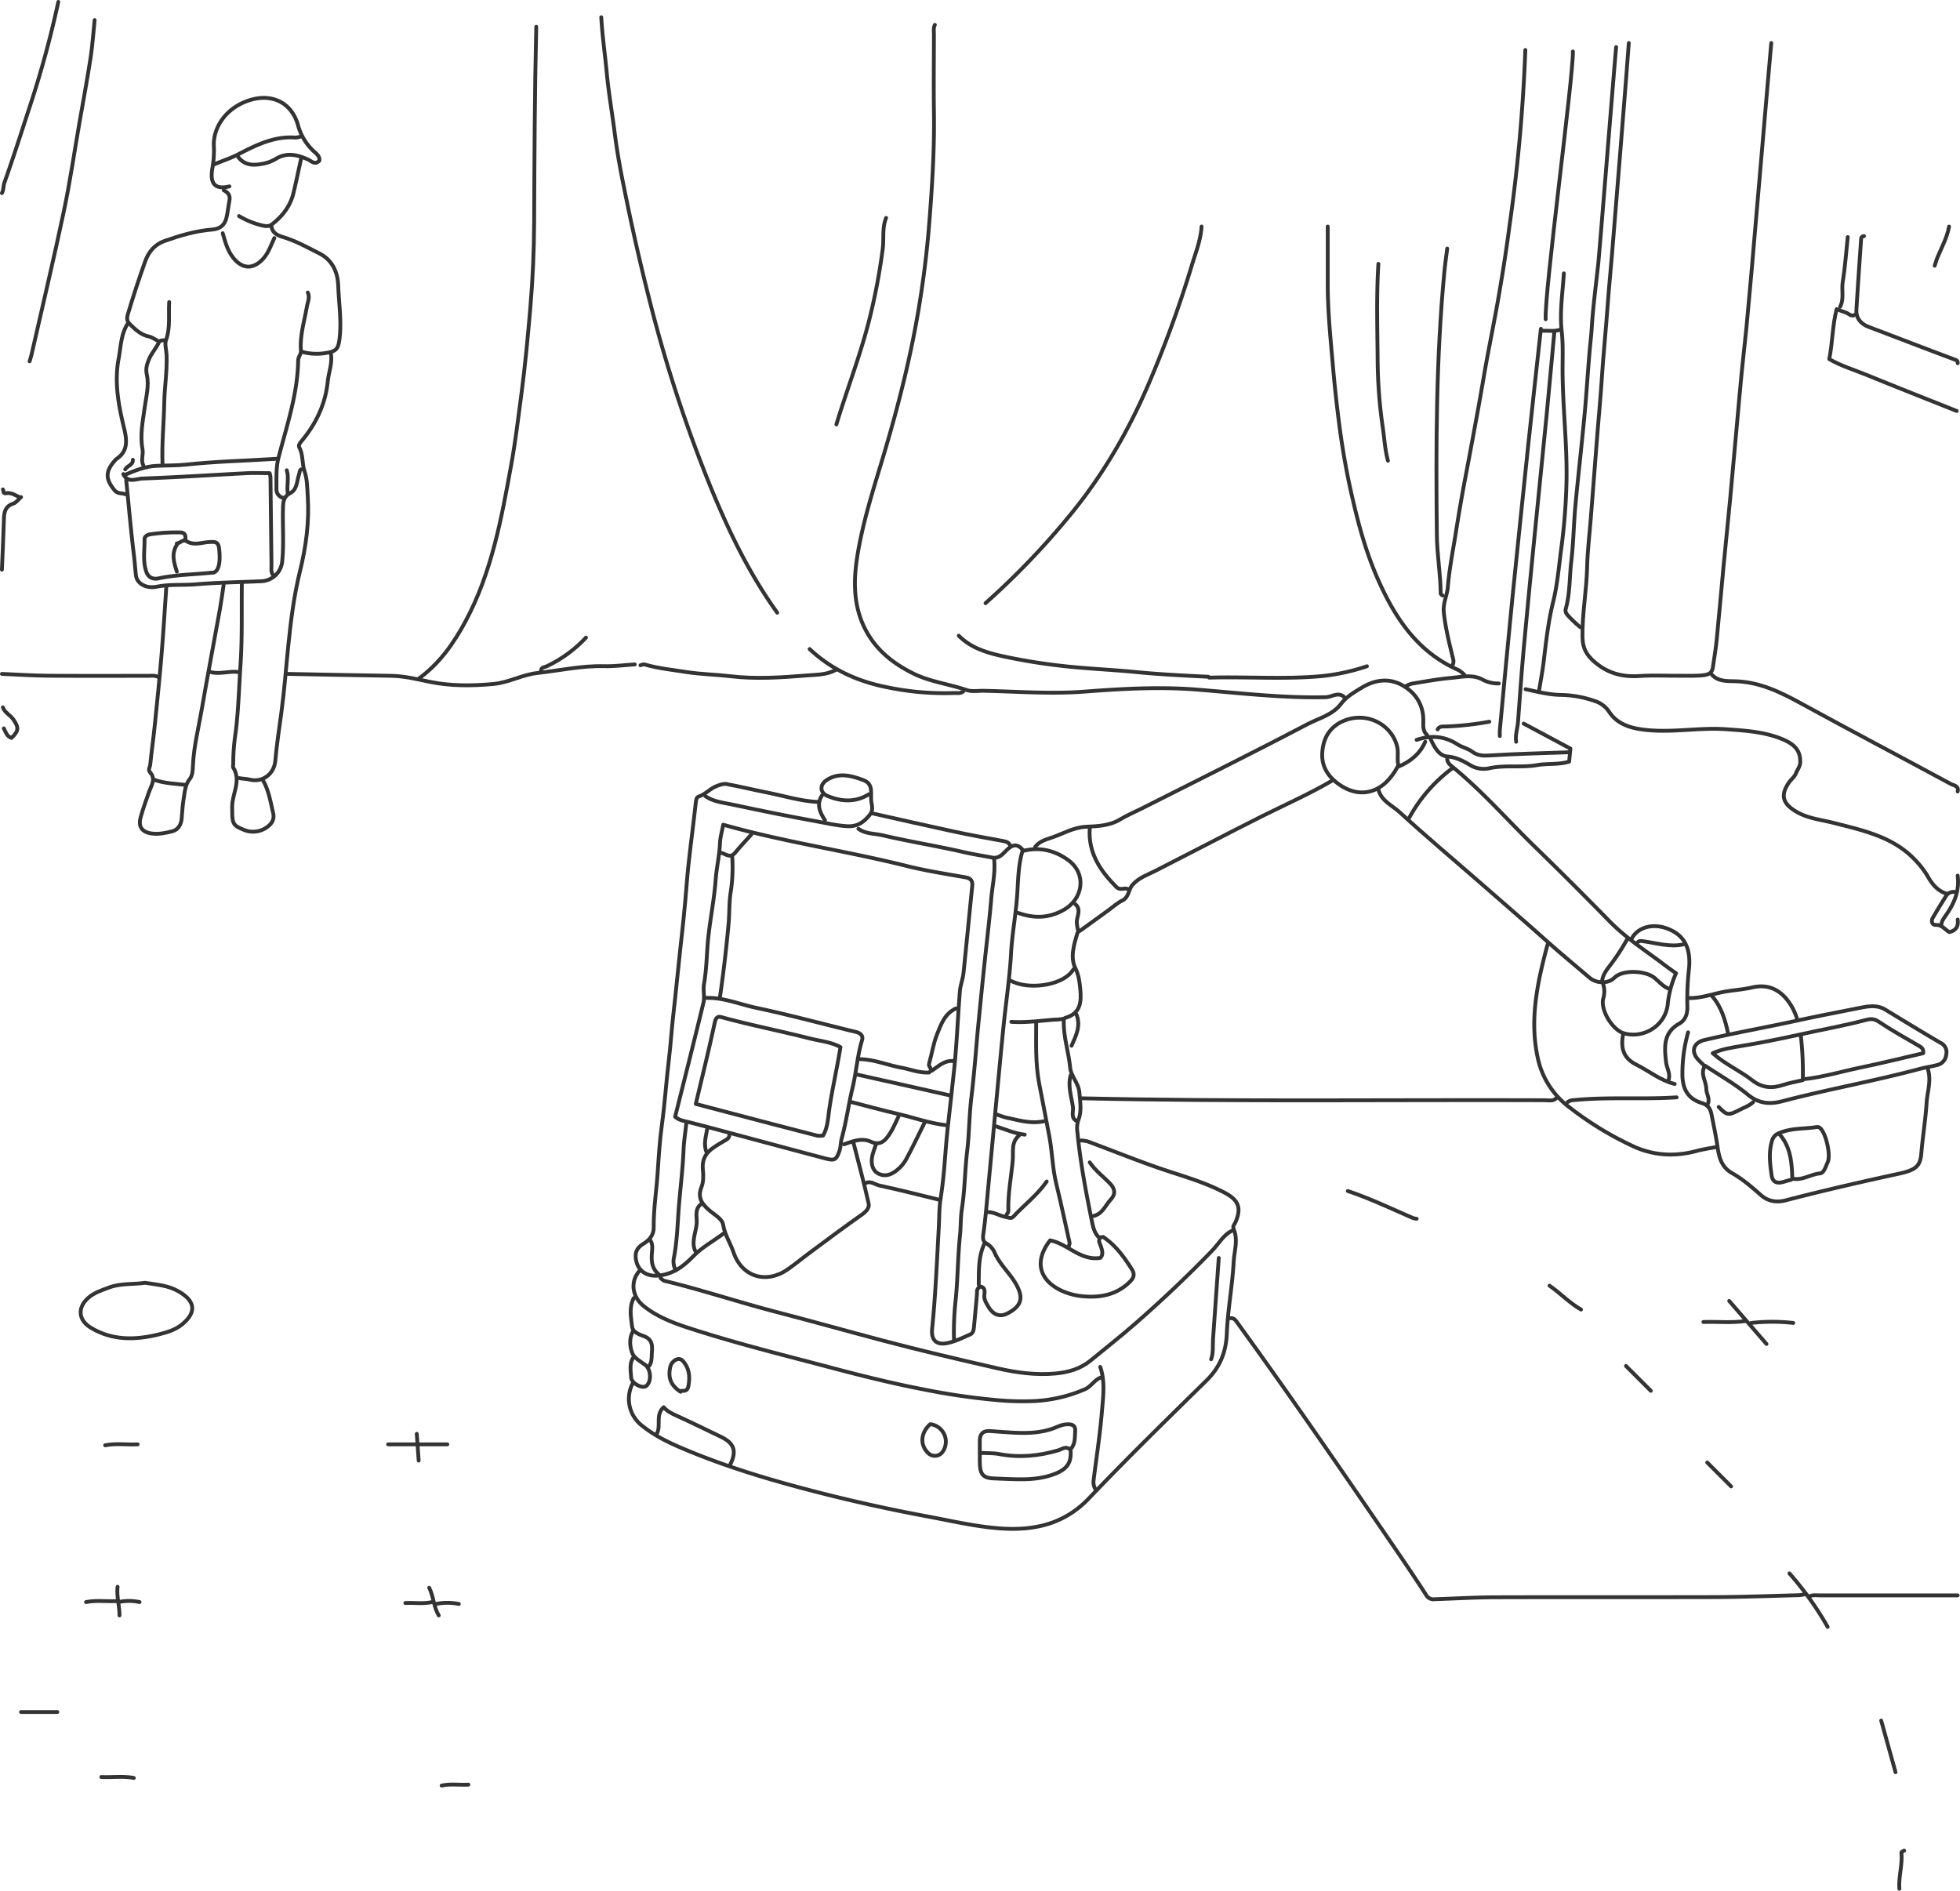 <svg xmlns="http://www.w3.org/2000/svg" viewBox="0 0 1025.22 989"><defs><style>.cls-1{fill:none;stroke:#333;stroke-linecap:round;stroke-linejoin:round;stroke-width:2px;}</style></defs><g id="Layer_2" data-name="Layer 2"><g id="Layer_1-2" data-name="Layer 1"><path class="cls-1" d="M489,13c-.8,1.6-.49,3.33-.49,5,0,13.33-.19,26.67,0,40,.31,18.71-.8,37.38-2.23,56A519.4,519.4,0,0,1,477.69,177c-4.42,22-10.18,43.55-16.67,65-4.75,15.67-9.64,31.36-12.36,47.52-2.12,12.55-2.54,25.39,2.89,37.45s15,19.87,26.48,25.47c8.68,4.22,18.41,5.37,27.5,8.47,2.81,1,6,.36,9,.42,17.66.39,35.26,1.78,53,.42,19.58-1.49,39.36-2.62,59-1,22.33,1.79,44.56,4.47,67,3.93,3.14-.08,6.33-2.91,9.5-.15"/><path class="cls-1" d="M643.5,689.5c2.21-.17,2.9,1.25,4.11,2.92,24.85,34.31,48.94,69.15,72.88,104.08,8.55,12.47,17.16,24.9,25.36,37.59a4.46,4.46,0,0,0,4.65,2.41c10.17-.33,20.33-.92,30.5-1,38.5-.12,77,0,115.5-.1,14.83-.05,29.67-.61,44.5-1a20.8,20.8,0,0,0,3-.48"/><path class="cls-1" d="M314.5,9c.53,9.55,1.91,19,2.82,28.52,1,10.89,2.89,21.64,4.27,32.47,1.24,9.72,3,19.39,5,29q6.13,30.69,13.91,61a736.41,736.41,0,0,0,30.26,92.41c9.63,23.79,20.66,47.07,35.79,68.08"/><path class="cls-1" d="M645,643.5c-5,2.15-7.4,7-10.89,10.6-12.8,13.26-26.15,25.87-40,38-7.68,6.72-15.68,13-23.54,19.46-5.5,4.53-11.81,6.27-18.56,6.89-10.12.92-20.24-.44-30-2.66-20.25-4.63-40.49-9.35-60.58-14.67-18.54-4.9-37-10.12-55.53-14.91-19.59-5.06-38.77-11.51-58.43-16.26-.74-.18-1.34-1-2-1.46"/><path class="cls-1" d="M280.5,14c-.82,34-.95,68-1.1,102-.07,15-.72,30.05-2,45s-2.67,30-4.65,45c-1.64,12.34-3.09,24.72-5.31,36.95-5.12,28.14-10.18,56.37-23.92,82-6.2,11.57-13.66,22.18-24.48,30"/><path class="cls-1" d="M428,419.5c-9.23-.42-18-3.24-27-5-7-1.39-14-3.1-21-4.39-1.55-.28-3.38.39-5,1-3.49,1.21-5.87,4.38-9.49,5.53-1.31.42-1.43,1.95-1.59,3.42-1.55,14.35-3.69,28.64-4.79,43-.84,11-2,22-3.26,33-1.27,11.5-2.32,23-3.66,34.54-.92,7.94-1.41,16-2.37,24-1.36,11.17-2.06,22.39-3.6,33.55-1.14,8.23-1.67,16.63-2.22,25-.63,9.67-2.21,19.27-2.09,29,.05,3.82-2.28,6.58-5.45,8.48-3.82,2.27-4.69,5.34-3.55,9.54,1.33,4.9,5.65,7.4,10.57,7.11,8.06-.47,13.74-4.56,19.05-10.08,4.63-4.82,10.64-8,15.94-12"/><path class="cls-1" d="M798,360.5c6.12,1.31,12.17,2.91,18.5,3A56.55,56.55,0,0,1,834,366.62a14.31,14.31,0,0,1,7.73,5.76c4,6.09,10.46,8.32,17.79,9.26,14.56,1.88,29-1.23,43.52-.19,9.86.71,19.71,1.3,29,5.08,7.2,2.93,9.65,6.44,9.61,12,0,2.4-1.5,4-2.24,5.95s-2.66,3.3-3.84,5.07c-4.33,6.52-3.12,10.79,4,15,6.19,3.67,13.27,4.24,20,6,15.37,3.92,31,7.26,42.45,19.56a46,46,0,0,1,6.46,8.52c2.39,4.23,5.31,7.55,10.08,8.95"/><path class="cls-1" d="M520,449.5c.75,7.09-1,14-1.54,21-.67,8-1.59,16-2.47,24q-1.46,13.26-2.78,26.52c-.73,7.49-1.52,15-2.17,22.48-.88,10.18-1.7,20.36-2.94,30.51-1.13,9.28-1.09,18.7-2.19,28-1.21,10.15-1.22,20.4-2.8,30.53-.71,4.58-.47,9.31-1,14C501,657.63,501,668.87,499.88,680A149.69,149.69,0,0,0,499,700.5"/><path class="cls-1" d="M566,574.5c80.66,1.82,161.33.7,242,1,2,0,4.22.67,6-1"/><path class="cls-1" d="M334.75,664.5c-5.11,5.37-4.36,13.51,1.75,18.5,8.1,6.59,17.92,9.79,27.55,12.85,23.54,7.49,47.55,13.41,71.43,19.73,15.76,4.18,31.6,8.1,47.57,11.18A353,353,0,0,0,520,732.22a146.43,146.43,0,0,0,21,.64,76,76,0,0,0,26.57-6.22c3.4-1.51,4.94-5.08,8.44-6.14"/><path class="cls-1" d="M694.5,118.5c0,10,0,20,0,30,0,14.9,1.58,29.69,2.85,44.51.87,10,2,20,3.3,30,1.71,12.92,4,25.8,7,38.49,3.23,14,7.1,27.82,12.88,41,9,20.56,20.85,38.62,42.47,48.05a14.49,14.49,0,0,1,3,2.46"/><path class="cls-1" d="M926.5,22.5c-.83,8.5-9.69,113-10.49,121.5-.87,9.16-1.63,18.34-2.52,27.5-.77,7.84-1.71,15.66-2.48,23.5-.89,9.16-1.68,18.33-2.51,27.5-1.17,12.83-2.3,25.67-3.51,38.5-1.12,11.84-2.36,23.66-3.48,35.5-1.21,12.66-2.28,25.34-3.54,38-.48,4.85-1.31,9.67-2,14.5-.36,2.63-1.68,3.73-4.48,4.12-3.7.53-7.35.29-11,.35-7.67.11-15.36-.38-23,.14-9,.61-16.7-1.48-23.59-7.51-4-3.51-6-6.92-6.14-12.6-.24-12.43,2.16-24.61,2.43-37,.19-8.47,1.26-17,1.92-25.49,1-12.83,2-25.66,3-38.5.94-12.67,2.22-25.31,3-38,.52-8.17,1.38-16.33,2-24.5.93-12.34,1.93-24.68,3.08-37,.45-4.86,8.55-105.68,8.79-110.52"/><path class="cls-1" d="M797.87,26.15c-.57,14.89-1.54,30.49-3,46.74-1.45,15.92-3.27,31.14-5.35,45.61-.8,6.16-2.13,15.74-4.08,27.48s-2.63,15.61-6.68,36.57c-1.91,9.92-3.53,20-5.33,29.93q-3.27,18-6.7,36.06-2.85,14.91-5.21,30C760,288,758.12,297.38,757.33,307c-.36,4.48-2.66,8.48-2.1,13.54.92,8.35,2.95,16.37,4.93,24.43a4.29,4.29,0,0,1,.1,1.15,5,5,0,0,1-.76,2.39"/><path class="cls-1" d="M430.5,594c2.55-4.32,2.6-9.37,3.3-14,1.6-10.72,4.06-21.27,5.82-32.28-5-2.75-10.77-3.19-16.15-4.56-15.28-3.89-30.77-6.91-46-11.09-2.19-.6-3.07.27-3.63,2.93-3,14-6.46,28-9.89,42.44,12.44,3.27,24.48,6.44,36.53,9.59q13.5,3.53,27,7a10.34,10.34,0,0,0,2.49,0"/><path class="cls-1" d="M813,174c-1.33,14.33-2.61,28.67-4,43-2.12,21.67-4.35,43.33-6.48,65-1.87,19-3.76,38-5.48,57-1.16,12.82-2.08,25.66-3,38.5-.25,3.52-1.55,6.92-1,10.5"/><path class="cls-1" d="M501.5,332.5c6.47,6.59,15,9,23.53,10.87a308.43,308.43,0,0,0,31,5c12.62,1.42,25.34,1.91,38,3.15s25.33,1.86,38,2.47c.17,0,.34.46.5.46,19.66-.56,39.33,1,59-.81A107.81,107.81,0,0,0,715,348.5"/><path class="cls-1" d="M806,172c-2.17,19.83-4.39,39.66-6.49,59.5q-4.32,41-8.49,82c-2.28,22.82-4.36,45.67-6.51,68.5-.09,1,0,2,0,3"/><path class="cls-1" d="M845.36,24.64C844.69,31.14,836.7,131.5,836,138c-1,9-2.12,18-2.93,27-.36,4-.51,8-.93,12-1.35,12.8-2,25.67-3.17,38.49-1.51,16.34-3.4,32.66-4.92,49-.89,9.65-1,19.37-2.14,29-1,8.33-.61,16.84-2.92,25-.51,1.8.73,2.95,1.59,3.95A69.47,69.47,0,0,0,826.5,328"/><path class="cls-1" d="M628.5,118.5c-.41,7-3,13.41-5,20A599,599,0,0,1,601.59,199c-10.67,25.27-24.12,48.74-41.53,70A406.66,406.66,0,0,1,515.5,315.5"/><path class="cls-1" d="M331,723.5a17.62,17.62,0,0,0,4.54,22c6,4.89,12.92,8.44,20,11.49,22.47,9.7,45.9,16.75,69.52,22.87q29.68,7.7,59.93,13.32c12.48,2.32,24.89,5.26,37.53,6.24,17.75,1.39,33.89-1.83,47.13-15.74,20-21,40.75-41.25,61.42-61.57,7-6.89,10.23-14.68,10.64-24.55.51-12.54,2.92-25,3.59-37.52.31-5.6,2.37-11.42.07-16.93-.75-1.79.31-2.59.73-3.52,3.28-7.27,2.11-11.6-5.11-15.49-10.1-5.44-21.11-8.53-31.94-12.16-13.49-4.53-26.7-9.91-40-14.86a17.28,17.28,0,0,0-3.49-.53"/><path class="cls-1" d="M369,522c9.23-.41,17.69,3.29,26.47,5.15,16.44,3.48,32.7,7.85,49,11.85,1.33.33,2.7.58,4,1,1.85.64,3.08,2,2.47,4-2.49,8.18-3,16.73-5,25-2.11,8.82-3.27,17.82-5.7,26.59-.53,1.93-.41,4.28-1.17,6.45-1.58,4.53-2.41,5.2-7.07,4q-21.51-5.7-43-11.49c-10.66-2.84-21.31-5.76-32-8.4a9.66,9.66,0,0,1-3.87-2c5-19.91,10-39.74,14.82-59.62.77-3.2-.29-6.53.32-10,1.44-8.2,1.37-16.65,2.3-25,1.11-9.86,3.07-19.64,3.79-29.52.47-6.38,2-12.6,2.24-19,.15-3.25,1.12-6.46,1.71-9.63,32,9.11,64.22,13.66,95.73,21.54,10.2,2.56,20.63,4.16,31,6,2.78.51,3.78,1.83,3.51,4.55-1.54,15.16-3,30.34-4.57,45.49-.34,3.21-1.63,6.32-1.89,9.51-1.14,14.33-1.64,28.71-3.22,43-1,8.84-1.91,17.74-2.94,26.57-.83,7.21-1.34,14.62-1.95,22q-.72,8.81-2.07,17.56c-.68,4.42-.57,9.27-.83,13.94-1,17.85-1.71,35.71-3.51,53.5-.62,6.12,2.33,8.8,8.43,7.39,4-.91,7.75-2.77,11.51-4.44,1.72-.78,1.85-2.75,2-4.45q.79-8.25,1.5-16.5c.1-1.25-.2-2.58,1-3.5"/><path class="cls-1" d="M757,130c-.5,4-1.1,8-1.48,12-4.38,45.91-4.45,91.95-3.94,138,.11,10.17,1.93,20.29,2,30.5,0,.33.63.67,1,1"/><path class="cls-1" d="M49.5,10.5c-.67,6.33-1.08,12.71-2,19-1.81,11.7-3.94,23.35-6,35-2.66,15.34-4.89,30.76-8.1,46-5.3,25.08-11.23,50-16.91,75-.27,1.18-.66,2.33-1,3.5"/><path class="cls-1" d="M173,184.5c1.1,5.16-1.06,10-1.56,15-1.2,12-6.22,22.37-13.94,31.51-.74.87-1.47,2-.95,3,2.14,3.94,1.33,8.44,2.76,12.6s1.37,8.58,1.66,12.93c.85,13.21-.84,26.2-4,39S152.21,324,150.87,337c-1.22,11.84-2.08,23.72-3.67,35.54C146.06,381,144.75,389.47,144,398c-.66,7.09-6.89,11.44-13.4,9.78-1.91-.49-3.74-.39-5.56-.78"/><path class="cls-1" d="M809.5,494c-5.29,19.7-9.66,39.45-5,60a43.45,43.45,0,0,0,16.63,25.36A170.7,170.7,0,0,0,855,599.91c10.42,4.61,21.38,5.12,32.47,2.12,3.27-.88,6.66-1.36,10-2"/><path class="cls-1" d="M1008.5,559.5c1.76,5.89-.39,11.7-.76,17.48-.54,8.67-2,17.32-2.72,26-.53,6.88-2.62,9-12,11-19.76,4.29-39.46,8.81-59,13.89-4.43,1.15-9,.75-13-2.8-4.7-4.17-9.59-8.35-15-11.42-5.89-3.31-6.92-8.87-7.69-14.19-.81-5.57-2-11-3.08-16.5-.64-3.33-2.07-5.05-5.13-6-7.61-2.35-10.18-7.86-10.1-15.48A79.91,79.91,0,0,1,883,540"/><path class="cls-1" d="M818,143c-.61,10.16-2.26,20.24-1.1,30.51.77,6.77.41,13.67.44,20.49.07,19.2,2.42,38.32,2.06,57.5A313.7,313.7,0,0,1,816.64,287c-1.24,9.35-2,18.81-4.27,28-2.53,10.24-3.67,20.62-4.91,31-.62,5.19-1.63,10.33-2.46,15.5"/><path class="cls-1" d="M895.5,353c3.31,3.53,8,3.25,12,3.34,12.81.31,23.65,5.62,34.54,11.58,26,14.24,52.31,28.05,78.41,42.17,1.4.76,4.3.9,3.55,3.91"/><path class="cls-1" d="M76,671c-6.32.93-12.85.15-19,2.47-3.88,1.46-7.85,2.7-11,5.55-5.61,5.11-5,11.51,1.49,15.46C58.75,701.3,70.79,701,83,698c4.43-1.1,8.89-2.4,12.5-5.46,7.41-6.26,6.63-12-2-17-5.32-3.13-11.21-3.54-17-4.45"/><path class="cls-1" d="M143,301c-1.41-1.64-1-3.62-1-5.5q-.27-23-.52-46a13,13,0,0,0-.44-2c-3.87,0-7.72-.17-11.55,0-18.34.94-36.66,2.14-55,2.81-3.25.12-7.68,2.57-10-2.34"/><path class="cls-1" d="M943.5,564.5c10-1.06,19.66-4,29.49-6.06,11.08-2.29,22.07-5,33-7.54.31-2.35-1-3.09-2.43-3.93-7-4.11-14.18-8.07-20.93-12.6-2.39-1.6-4.28-1.49-6.59-.87-11.25,3-22.76,5-34.1,7.53-10.17,2.23-20.52,4.37-30.88,6.06-4.92.8-10,1.55-15.21,3.8,6.58,5.89,14.25,9.13,20.66,14.15,5,3.91,10.18,4.47,16,2.51,3.4-1.13,7-1.72,10.48-2.55"/><path class="cls-1" d="M746.5,384.5c-2.17-1.9-2.08-4.45-2-7,.26-8.41-3.76-14.84-10.59-18.85-7.2-4.22-14.73-3.22-22,1.26-3.81,2.35-7.7,4.58-10.38,8.14-4.49,6-11.65,7.6-17.66,10.76C655.13,393.91,626,408.34,597,423c-3.66,1.85-7.48,3.42-11,5.56-5.61,3.43-11.83,3.6-18,3.9-6.51.31-12,3.69-18,5.69-3,1-6.43,2-8.55,4.85"/><path class="cls-1" d="M892,557.5c7.5,5,15.45,9.46,22.36,15.17,5.81,4.79,11.69,5,18.13,3.29,23.71-6.21,47.87-10.49,71.55-16.82,2.93-.78,6-1.21,9-2a6.19,6.19,0,0,0,5-5.59,5.37,5.37,0,0,0-3-6.06c-9.75-5.69-19.36-11.61-29-17.44-4-2.4-8.31-1.79-12.49-1-11.16,2.23-22.37,4.35-33.44,6.77-16.16,3.55-32.47,6.39-48.57,10.19-5.61,1.33-7.18,5.79-3.49,10,1.09,1.24,2.32,2.34,3.49,3.51"/><path class="cls-1" d="M696.5,408.5C684.7,415.4,672.21,420.91,660,427c-18.58,9.34-37,19-55.53,28.45-4.22,2.16-8.74,3.57-12.1,7.41-2.21,2.52-1.79,6.48-5.35,8.19-2.54,1.22-4.71,3.23-7,4.91l-14.5,10.5c-.67.49-1.75.88-1.94,1.52-1.79,6-3.87,12.75-1.16,18.28,1.9,3.88,2.27,7.31,2.65,11.19.68,6.91,0,12.85-8,15"/><path class="cls-1" d="M463.5,114c-2.15,5.15-1.09,10.7-1.75,16A319.14,319.14,0,0,1,455,166c-4.66,19-11.85,37.28-17.51,56"/><path class="cls-1" d="M721,138c-1.06,16.82-.53,33.67-.4,50.5A259.76,259.76,0,0,0,723.34,224c.83,5.67,1.12,11.42,2.66,17"/><path class="cls-1" d="M437,350.5c-4.69,2.54-10,2.41-15,2.81-13.28,1.07-26.58,2-40,.4-7.62-.89-15.36-1-23-2.19-7.37-1.17-14.81-1.89-22-4-.57-.16-1.32.29-2,.46"/><path class="cls-1" d="M30.5,1a539.81,539.81,0,0,1-15,55C11.19,69.18,7,82.38,2.34,95.44,1.67,97.33,1.94,99.29,1,101"/><path class="cls-1" d="M117,99.5c2.29,1.13,3.58,2.74,3,5.5-.6,3-.84,6-1.57,9-.93,3.77-3.32,5.76-7.44,6.08-8.62.67-16.9,3.14-25,6-5,1.79-8.27,5.55-10.14,10.86-3.22,9.11-6.26,18.25-9,27.52-.6,2-.48,3.54,1,5,2.89,2.86,5.74,5.65,10,6.56,1.77.37,3.35,1.59,5,2.42"/><path class="cls-1" d="M67,169c-3.76,5.6-3.74,12.25-4.93,18.51C59.71,199.89,62,212,64.91,224c1.38,5.75,2.32,11.87-3.9,16a5.57,5.57,0,0,0-1,1c-5,5.69-4.88,9.69,0,15.53,1.56,1.89,3.73,1.23,5.54,2"/><path class="cls-1" d="M970.5,164.5c-2,1.52-3.38-.45-5-1s-3-1.1-4.8-1.78c-2.24,8.6-2.12,17.33-3.86,26.12,6,3.51,12.75,5.52,19.17,8.13,15.79,6.45,31.66,12.71,47.49,19"/><path class="cls-1" d="M757,396.5c-.23,2.4,1.79,3.83,3.09,4.89,15.31,12.51,28.27,27.42,42.37,41.15Q822.47,462,842,482c7.87,8,17.17,14.23,26.13,20.84,2.77,2.05,5.51,4.21,8.57,6.23A51.59,51.59,0,0,0,872.38,525c-1,11.12-12.17,18.46-22.88,15.51-6-1.65-12.64-12.32-10.82-18.45a12.81,12.81,0,0,0-.18-7.55"/><path class="cls-1" d="M577,647c6.52,4.33,10.94,10.46,15.08,17,2.08,3.27.17,5.28-1.64,7-6.88,6.49-15.45,7.91-24.43,7a33.51,33.51,0,0,1-11-3c-11.9-5.75-13.87-15.76-5.72-26.19,9.27,1.78,15.78,10.83,26.31,9.14,1.6-1.72.92-3.86.31-5.83-.54-1.75-1.9-3.35,0-5"/><path class="cls-1" d="M446.5,598c2.67,10.5,5.51,21,7.86,31.53.54,2.42-1.55,4.44-3.82,6-8.77,6.18-17.39,12.58-26,19C420.3,657.62,416.28,661,412,664c-11.26,7.79-24,3.91-28.34-9-1.63-4.85-4.6-9.1-5.41-14.41-.45-2.92-4.15-4.93-6.71-7.07-3.87-3.23-7-6.65-4.64-12.52,1.11-2.71,1.06-6.34.77-8.91-1-8.87,5.06-11.6,10.81-15.11,1.13-.69,2.73-1.24,3-2.93"/><path class="cls-1" d="M82.5,354c-1.6-.8-3.33-.49-5-.49-17.5,0-35,.09-52.5-.06-8-.06-16-.62-24-.95"/><path class="cls-1" d="M142,118.5c.56,3.4,3.15,4.63,6,5.49,6.71,2,12.79,5.43,19,8.55,6.85,3.46,9.67,9.76,9.92,17,.32,9.16,1.82,18.28.69,27.51-.63,5.13-1.5,6.66-6.59,7.49a28.7,28.7,0,0,1-13-.5"/><path class="cls-1" d="M1024,834.5q-36,0-72,0c-1.84,0-3.73-.35-5.5.49"/><path class="cls-1" d="M359,587.5c-.5,4.67-1.25,9.32-1.45,14-.38,9.36-1.52,18.67-2.32,28s-.9,18.77-2.66,28a9.61,9.61,0,0,0,.93,7"/><path class="cls-1" d="M721,413c1.53,6,7.19,8.25,11.13,11.86C745.8,437.39,760,449.29,774,461.51c11.9,10.42,23.91,20.72,35.69,31.29,7.1,6.36,14.57,12.44,21.84,18.68,3.52,3,9.74,3.22,12.9-.05,4.24-4.39,16.45-3.78,21.05.1,2.28,1.93,4.2,4.26,7,5.47"/><path class="cls-1" d="M383,448a85.41,85.41,0,0,1-.84,19c-.81,5.07-.56,10.31-1,15.49-1.19,13.21-2.71,26.37-4.64,39.49"/><path class="cls-1" d="M124.5,82c3.72,5,8.84,4.54,14,3.44a20.75,20.75,0,0,0,6-2.48c5.67-3.33,11-2,16.56.45,1.75.78,3.73,3.14,6,.59.24-2.09-1.21-3.28-2.51-4.49a28.66,28.66,0,0,1-8.66-14C152.78,54.24,143.17,49.09,132,52c-13.28,3.48-20.91,14.56-20.11,25A51.21,51.21,0,0,1,111,88.49c-1.2,7.83,1.67,10.78,9,9"/><path class="cls-1" d="M456.5,425.5c14.17,3.17,28.31,6.42,42.51,9.47,8.62,1.85,17.31,3.41,26,5,1.7.31,2.89.91,3.49,2.54"/><path class="cls-1" d="M449,433.5c3.72,2.76,8.34,2.42,12.52,3.4,14.26,3.33,28.74,5.63,43,8.92,4.72,1.08,9.63,1.83,14.45,2.75,3.59.69,5.52-1.87,7.4-3.69,3.06-3,5.56-3.92,8.62-.31-2.25,7.26-2.4,14.93-2.85,22.44-.65,10.72-2.73,21.25-3.31,32-.68,12.37-2.57,24.67-3.83,37-1.24,12.16-2.37,24.33-3.52,36.5-1.51,16-3,32-4.51,48-.79,8.34-1.43,16.7-2.63,25-.34,2.33-.13,4,1.68,4.94a10.21,10.21,0,0,1,4.39,5.11c3.21,7.15,9.8,12,12.63,19.45,1.92,5,.26,8.76-6.06,12-3.9,2-7.39.88-10-3.53-1-1.8-2.3-3.6-2.1-6,.16-1.9.64-4.23-2.44-4.56-.22,0-.49-.94-.49-1.44.08-7.13-.18-14.31,3-21"/><path class="cls-1" d="M560,758c2.59-2.7,2.16-6.28,2.4-9.51.29-3.8-3.07-3.64-5.39-3.37s-4.66,1.61-7,2.37c-9.2,3-18.63,2-28,1.37-1.47-.1-3-.26-4.51-.32-3.35-.14-5,1.61-5,5s0,7,0,10.5c0,6.69,1.11,9.1,7.51,9.3,10.51.32,21.22,1.6,31.5-2.29,6.65-2.51,9-5.9,8.49-12.51"/><path class="cls-1" d="M150.5,352.5c18,.33,36,.74,54,1,6.84.09,13.39,1.72,20,3.09,11.14,2.31,22.21,2.22,33.53,1.19,8.11-.75,15.09-4.86,23-5.74,11.65-1.29,23.16-3.88,35-3.58,5.32.14,10.67-.59,16-.92"/><path class="cls-1" d="M423.5,339.5c11.33,10.68,25,16.88,40,19.88A147.1,147.1,0,0,0,499,362.5c1.71-.08,3.56.46,5-1"/><path class="cls-1" d="M87,307c-.83,12-1.54,24-2.54,36S82.22,367,81,379c-.72,7-1.71,14-2.42,21-.14,1.29-1.3,2.62-.07,4,3.12,3.47.73,6.68-.46,10-1.61,4.46-3.21,8.94-4.48,13.5-1.41,5,.78,7.87,6,8.51,3.6.46,7.1-.33,10.47-1.15,3.15-.77,4.75-3.53,5-6.87s.47-6.7,1-10c.64-3.64.65-7.38,3.3-10.63,1.35-1.64,1.49-4.53,1.59-6.88.41-10,2.94-19.69,4.61-29.49,3-17.37,6.31-34.67,9.43-52,.78-4.32,1.35-8.67,2-13"/><path class="cls-1" d="M126.5,305.5c-.17,14,.25,28-.68,42-.8,12-1.08,24.05-2.61,36a106,106,0,0,0-1.21,16c0,.67-.26,1.49,0,2,4.13,6.64-.13,13-.53,19.52-.06,1,0,2,0,3,0,6.87.54,7.82,6,10A12.36,12.36,0,0,0,141,431.53a6.18,6.18,0,0,0,1.93-6c-1.42-6-2.3-12.09-5.46-17.51"/><path class="cls-1" d="M542,535c0,10.52-.44,21.07,1.51,31.5,1.78,9.51,3.73,19,5.47,28.5,1.45,8,1.55,16.1,3.48,24,2.5,10.29,4.72,20.65,7,31,.13.6-.29,1.32-.46,2"/><path class="cls-1" d="M88.5,158c-.44,6.69.73,13.42-1.72,20.1-.71,1.94.28,5.2.37,7.89.29,8.39-1.1,16.66-1.25,25-.18,10.5-1.31,21-.9,31.5"/><path class="cls-1" d="M369,416.5c4.22,2.88,9.33,3.33,14,4.33,14.79,3.17,29.63,6.2,44.51,8.87,5,.9,10.18,2.15,15.44,2.46,5.57.33,8.92-2.06,12.1-6.09,1.77-2.26,1.08-4.59.74-6.54-.7-4,1.59-9.38-4.33-11.54-6.35-2.32-12.69-4.05-19,0-3.86,2.5-3.7,6.71.51,8.43,7.22,2.94,14.5,3.37,21.48-.94"/><path class="cls-1" d="M382,766c3.47-7,2.06-11.14-5-14.5-7.67-3.66-15.28-7.44-23-10.94-2.5-1.13-4.92-2.23-6.85-4.49-4.54,4.09-1.19,9.76-3.62,13.93"/><path class="cls-1" d="M66,251c1.33,13.33,2.49,26.69,4.12,40,.41,3.35.57,6.69,1,10,.48,4.2,5.21,7,10.9,5.89,6.83-1.39,13.7-.69,20.53-1.26,11.46-.95,23-1.11,34.49-1.62a11.42,11.42,0,0,0,10.53-10c1-9.33.19-18.67.45-28,.1-3.34.15-6.19,3.93-8.16,3.52-1.84,3.33-6.41,4.52-9.86.3-.87.13-1.89,1.07-2.48"/><path class="cls-1" d="M937.5,616.5c5.17,1.14,9.52-2.27,14.48-2.73,2.13-.19,3-3.59,4-5.77,1.79-3.74-.89-15.49-4-18a2.3,2.3,0,0,0-2-.43c-6.52,1-13.2.43-19.61,3.21-2.74,1.19-3.29,3.17-3.73,4.8-1.47,5.56-.8,11.34,0,16.94.54,4,2.79,4.78,6.88,3.52,1.16-.35,2.33-.67,3.5-1"/><path class="cls-1" d="M144.5,240c-15.66,1-31.38,1.32-47,3-5.15.55-10.38.43-15.52.66-6.32.28-11.52,2.57-17,4.86"/><path class="cls-1" d="M97,282.5c.08-2.14.09-4.05-3-4a91.51,91.51,0,0,0-15.51,1c-1.68.29-2.92,1.24-2.9,2.55.11,5.67-1,11.45.94,17,1,3,3.46,4.13,6.46,3.48,9.24-2,18.68-2,28-3,.17,0,.34,0,.5,0,3-.53,4-5.73,3.06-13-.47-3.52-2.83-3.06-5.06-3-4,.18-8,2-12-.48-1.8-1.14-3.22,1.11-5,1.2"/><path class="cls-1" d="M575.5,715c2.68,7.73,1.51,15.7.87,23.49-1,12-2.87,24-4.37,36a7.24,7.24,0,0,0,1,4.5"/><path class="cls-1" d="M877,574c-18,1.18-36-.35-54,1.47a5,5,0,0,0-3,1"/><path class="cls-1" d="M975,123.5a1.5,1.5,0,0,0-1.5,1.5c-.84,12.33-1.73,24.66-2.46,37-.26,4.34,2.23,7.41,6.45,9,14.85,5.63,29.66,11.36,44.54,16.92,1.21.45,2.06.65,2,2.07"/><path class="cls-1" d="M637.5,658c-1,14.17-2,28.33-3,42.5-.23,3.52.28,7.09-1,10.5"/><path class="cls-1" d="M797,378.5l24.45,13.07c-.26,2.61-.49,4.79-.69,6.82-5.66,1.7-11.35.87-16.73,1.81-8.34,1.45-16.76-.18-25.06,1.66a13.54,13.54,0,0,1-10.06-1.71c-3.57-2.11-7.21-4.07-11.88-4.47s-7-5.44-9-9.68"/><path class="cls-1" d="M940,533a29.59,29.59,0,0,0-6-11c-4.84-5.39-10.6-7.09-17.55-5.48-4.78,1.11-9.71,1.36-14.55,2.25-6.12,1.12-12.09,3.44-18.45,3.27"/><path class="cls-1" d="M86,178c-1.22.06-2.29-.23-3.09,1.46-1.4,2.95-3.73,5.36-5,8.5-1.09,2.7-1.81,4.91-1.1,8.08,1.24,5.57-.34,11.39-1.1,16.92-1,7.38-2.56,14.61-1.16,22,.54,2.85-1,5.75.45,8.51"/><path class="cls-1" d="M731.5,400.5c-.9-3.45.19-6.91-.83-10.55-3.21-11.38-16-17.73-27.67-12.95-7.6,3.12-11,9.37-11.37,17-.39,7.48,3.62,13,9.86,17,9,5.81,18.71,4.29,25.55-4a30.61,30.61,0,0,0,4-6"/><path class="cls-1" d="M559.5,758c-2.16-1.69-4.19.13-6,.64-10.25,3-20.51,3.94-31,1.92-2.93-.56-6-.39-9-.56"/><path class="cls-1" d="M820.5,393.5c-13.67.5-27.35.78-41,1.65-3.62.23-6.56.22-9.58-2.06-2.15-1.63-5.11-2.15-7.4-3.64-6.82-4.47-14-5-21.53-2.45"/><path class="cls-1" d="M853.5,491c2.92-5.76,10.55-8.09,18-5.5,9.16,3.19,13,9.88,12,21a140.81,140.81,0,0,0-.89,20c.17,3.87-1.15,7.19-4.15,8.88-8.5,4.78-7.89,12.22-7,20.13.36,3.32,2.68,6.46,1.08,10"/><path class="cls-1" d="M161,153c1.19,2.59-.05,5-.49,7.5-1.32,7.63-3.72,15.09-3.09,23,.13,1.65-1.42,3.11-1.45,5-.26,17.66-6,34.19-10.31,51-1.35,5.24-1,11-1.06,16.46a4.44,4.44,0,0,0,3.9,4.5"/><path class="cls-1" d="M533,594c-4.25,3.5-2.87,8.72-3.26,13-.82,8.81-2.59,17.57-2.29,26.48,0,.66-.62,1.33-1,2"/><path class="cls-1" d="M822.75,26.91c.18,13.68-15,126.4-14.25,140.09"/><path class="cls-1" d="M11,260c-1.33,1.17-2.48,2.89-4,3.4C2,265,2.1,269,2,273c-.26,8.33-.65,16.67-1,25"/><path class="cls-1" d="M529,534.5c7.54.5,15-.56,22.49-1.15a25,25,0,0,0,5-.51c-.54,8.83,2.47,17.06,3.28,25.64.42,4.43,4.43,8.11,4.83,13s1.3,9.74-.58,14.49a13.59,13.59,0,0,0-.42,6.5c1.51,15.66,4.43,31.1,7.57,46.48.6,2.93,1.34,6.26,3.87,8.53"/><path class="cls-1" d="M116.5,122c1.5,5.24,2.88,10.52,7,14.5s8.63,3.95,13,0c3.71-3.29,5-7.84,7-12"/><path class="cls-1" d="M356.5,727.5c1.82.09,3.14-.09,3.58-2.48.76-4.1.64-8-1.64-11.48-.93-1.43-2.23-3.27-4.42-2.49a5.58,5.58,0,0,0-3.51,4.45c-1.13,5.45.6,9.36,5.49,12.5"/><path class="cls-1" d="M535.5,445c8.63-2.09,16.51-.07,23.46,5.06,9.46,7,7.83,20.22-2.89,26.07-7.91,4.31-15.52,4.25-23.57,1.37"/><path class="cls-1" d="M491,627.5c-10.33-2.5-20.63-5.16-31-7.38-2.41-.51-4.7-2.78-7.47-1.12"/><path class="cls-1" d="M497,573l-49-11"/><path class="cls-1" d="M966.5,124c-.83,7.83-1.36,15.72-2.62,23.48-.71,4.34.83,8.88-1.38,13"/><path class="cls-1" d="M570,433.5c-.81,12.68,5.54,22.05,14,30.53,1.89,1.89,4.11.16,6,1"/><path class="cls-1" d="M705,623c11.66,3.88,22.71,9.23,34,14.07a7.31,7.31,0,0,0,2,.43"/><path class="cls-1" d="M450,554c7.44.22,14.3,3.16,21.5,4.48,4.83.88,9.47,2.85,14.5,2.52"/><path class="cls-1" d="M157.5,83c-1.33,6-2.56,12-4,18-1.7,6.94-5.85,12.26-11.48,16.5-1.53,1.16-3.46.74-5,.41a42.73,42.73,0,0,1-12-4.9"/><path class="cls-1" d="M500,527.5c-5.82,2.65-7.8,8.32-9.87,13.55-1.95,4.93-2.72,10.3-4.18,15.44-.43,1.53,1.9,2.49.55,4"/><path class="cls-1" d="M561.5,507c-4.87,8.22-21.44,10.53-30.5,7l-2.5-1"/><path class="cls-1" d="M157,71.5a9.66,9.66,0,0,1-2.5.47c-11.17-.84-20.55,3.94-30.09,8.85-3.91,2-8.3,3.38-12.41,5.18"/><path class="cls-1" d="M849,541c-1.46,7.78.47,12.68,7,15.94s12.54,8.26,20,10.06"/><path class="cls-1" d="M483.5,587.5c-3.17,6.33-6.19,12.75-9.58,19a19.08,19.08,0,0,1-4.84,5.64c-3,2.42-6.19,3.43-9.53,1.8s-4.32-5.79-3-10.4c.42-1.52,1-3,1.49-4.5"/><path class="cls-1" d="M784,357.5a17,17,0,0,1-8.49-2c-5.37-2.93-11-1.38-16.5-.9-6.87.61-13.68,1.88-20.5,3a13.74,13.74,0,0,0-3,1.21"/><path class="cls-1" d="M570,608c2.86,4.27,7,7.32,10.55,11,2.8,2.88,3.05,5.68.41,8.5-2.81,3-4.25,7.51-9,8.54"/><path class="cls-1" d="M759.5,402A79.68,79.68,0,0,0,737,428"/><path class="cls-1" d="M779,377.5A158.85,158.85,0,0,1,756.5,380c-1.65.09-3.47-.39-4.5,1.51"/><path class="cls-1" d="M984,900l7.5,27"/><path class="cls-1" d="M366.5,630c-3.36,2.7-1.82,6.94-2.08,10-.4,4.86-3.2,10-.42,15"/><path class="cls-1" d="M560,562.5c-1.53,5.61.4,11.06,1.22,16.47.37,2.42-1.45,6,2.28,7.53"/><path class="cls-1" d="M306.5,333.5a67.38,67.38,0,0,1-20.51,15c-1.24.61-3,.44-3,2.52"/><path class="cls-1" d="M546,586.5c-6.88,1.47-13.41-.6-20-2A45.69,45.69,0,0,1,521.5,583"/><path class="cls-1" d="M445.5,576.5c7.83,2,15.63,4.18,23.51,6,8.52,1.92,16.77,5,25.49,6"/><path class="cls-1" d="M880.5,494c-7,1.5-13.7-.63-20.49-1.59-1.39-.2-2.48-.56-3.51.59"/><path class="cls-1" d="M1.5,370c1,2.83,3.94,4.05,5.57,6.45C9.88,380.56,9.88,382.3,6,386c-2.43-.79-3-3.06-4-5"/><path class="cls-1" d="M931,593.5c5.61,6.51,6.23,14.45,6.5,22.5"/><path class="cls-1" d="M942,542a169.06,169.06,0,0,1,1,22.5"/><path class="cls-1" d="M851,491.5a109.58,109.58,0,0,1-8.45,13c-2,2.66-4.31,5.33-4.55,9"/><path class="cls-1" d="M913,691c-7.31,1.07-14.67.23-22,.5"/><path class="cls-1" d="M938,692a98.09,98.09,0,0,0-22,0"/><path class="cls-1" d="M331.5,679c-2.6,4.85-1.43,10-.86,15,.33,2.83,3.75,4.06,5.93,4.82,5.33,1.86,4.56,5.86,4.35,9.7-.11,2,0,4.22-1.42,6"/><path class="cls-1" d="M996,968c-.5.33-1.46.71-1.43,1,.65,6.4-1.55,12.63-1.07,19"/><path class="cls-1" d="M547.5,618c-4.87,7.08-11.76,12.25-17.53,18.47-1.12,1.21-2.6.31-4,.07-3.24-.57-6.08-2.65-9.49-2.54"/><path class="cls-1" d="M1019.5,118.5c-1,5.7-3.8,10.74-6,16-.61,1.45-1,3-1.52,4.49"/><path class="cls-1" d="M891.5,558c-2.11,4,1,7.64,1,11.5,0,2.84,2.41,5.54.49,8.5"/><path class="cls-1" d="M895.5,521c5,5.73,7,12.74,8.5,20"/><path class="cls-1" d="M1023.5,466.5c-2.12-.11-4.22.07-5.47,2-2.43,3.77-4.72,7.63-7,11.49-1.13,1.88-.35,3.94,1.48,3.82,3.35-.21,4.72,2.42,7.16,3.75,3.44-.8,4.86-3,4.35-6.58"/><path class="cls-1" d="M30,895.5H11"/><path class="cls-1" d="M917,576.5c-2,1.93-4.62,2.76-7,4-6,3.1-6.65,3-11-1.49"/><path class="cls-1" d="M340,648.5c1.84,2.48,1,5.35.91,8-.19,3.94.41,7.37,3.59,10"/><path class="cls-1" d="M470,584c-1.5,3-2.73,6.18-4.57,9-2.28,3.45-4.76,6.56-10,4.16-4.66-2.15-9.4-.17-13.95,1.39"/><path class="cls-1" d="M70,930c-5.64-1.13-11.34-.21-17-.5"/><path class="cls-1" d="M72,755.5c-5.66.29-11.36-.63-17,.5"/><path class="cls-1" d="M1024,458c1,7.71-1.61,14.34-6,20.53-1.13,1.62-2.5,3.28-2.55,5.47"/><path class="cls-1" d="M331,696.5c-2,3.75-1.57,8-.23,11.4,1,2.52,4.3,4.23,6.75,6.07,3,2.27,3.41,8.73.48,11-2,1.6-7.74-1.34-7.88-4.51s-1-6.81.88-10"/><path class="cls-1" d="M563,530.5c2.49,6-.14,11.23-2.5,16.5"/><path class="cls-1" d="M745.5,388c-2.78,6.36-7.77,10.35-14,13"/><path class="cls-1" d="M810.5,672.5c5.68,3.93,10.45,9.06,16.5,12.5"/><path class="cls-1" d="M61,837.5c-5.33.27-10.69-.57-16,.5"/><path class="cls-1" d="M936,823a166.22,166.22,0,0,1,20,28"/><path class="cls-1" d="M81,408c5,1.72,10.29,1.91,15.5,2.5"/><path class="cls-1" d="M234,755.5H203"/><path class="cls-1" d="M110,351.5c4.83,1.36,9.67-.61,14.5,0"/><path class="cls-1" d="M562.5,473c3.28,2.86.65,6.38.75,9.51A22.28,22.28,0,0,0,564,487"/><path class="cls-1" d="M226,838c-4.63,1.07-9.34.23-14,.5"/><path class="cls-1" d="M92.5,285c-3,4.67-1.48,9.33,0,14"/><path class="cls-1" d="M245,933.5c-4.66.27-9.37-.57-14,.5"/><path class="cls-1" d="M893,765l12.5,12.5"/><path class="cls-1" d="M520.5,589c5.14,1.61,10.07,3.9,15.5,4.5"/><path class="cls-1" d="M850.5,714.5l13,13"/><path class="cls-1" d="M370,590c-.62,4.15-2.15,8.26-.5,12.5"/><path class="cls-1" d="M150,246c1.28,3.95-.11,8,.5,12"/><path class="cls-1" d="M240,839a29.93,29.93,0,0,0-12,0"/><path class="cls-1" d="M498.5,555c-4.6-.38-7.61,2.73-11,5"/><path class="cls-1" d="M393,436.5c-2.83,3.17-5.78,6.24-8.47,9.53s-5,.45-7.53,0"/><path class="cls-1" d="M73,838a26.15,26.15,0,0,0-11,0"/><path class="cls-1" d="M904.5,680.5,924,703"/><path class="cls-1" d="M1.5,256c.57.61-.12,2.29,1.5,2,2.71-.53,4.8.9,7,2"/><path class="cls-1" d="M430,416c-3.11,4.75-1.16,8.92,1.5,13"/><path class="cls-1" d="M218,750q.5,7,1,14"/><path class="cls-1" d="M61.5,830c-.61,5.06,1.07,10,1,15"/><path class="cls-1" d="M224.5,830.5c2.3,4.61,2.32,10,5,14.5"/><path class="cls-1" d="M807,173c3-.09,6,.46,9-.5"/><path class="cls-1" d="M69.5,240.5c.11,2.82-3,3.1-4,5"/><path class="cls-1" d="M486.5,745c-5.18,4.71-5.39,11.34-.5,15.5a5,5,0,0,0,7-1,9.23,9.23,0,0,0-6-14.5"/></g></g></svg>